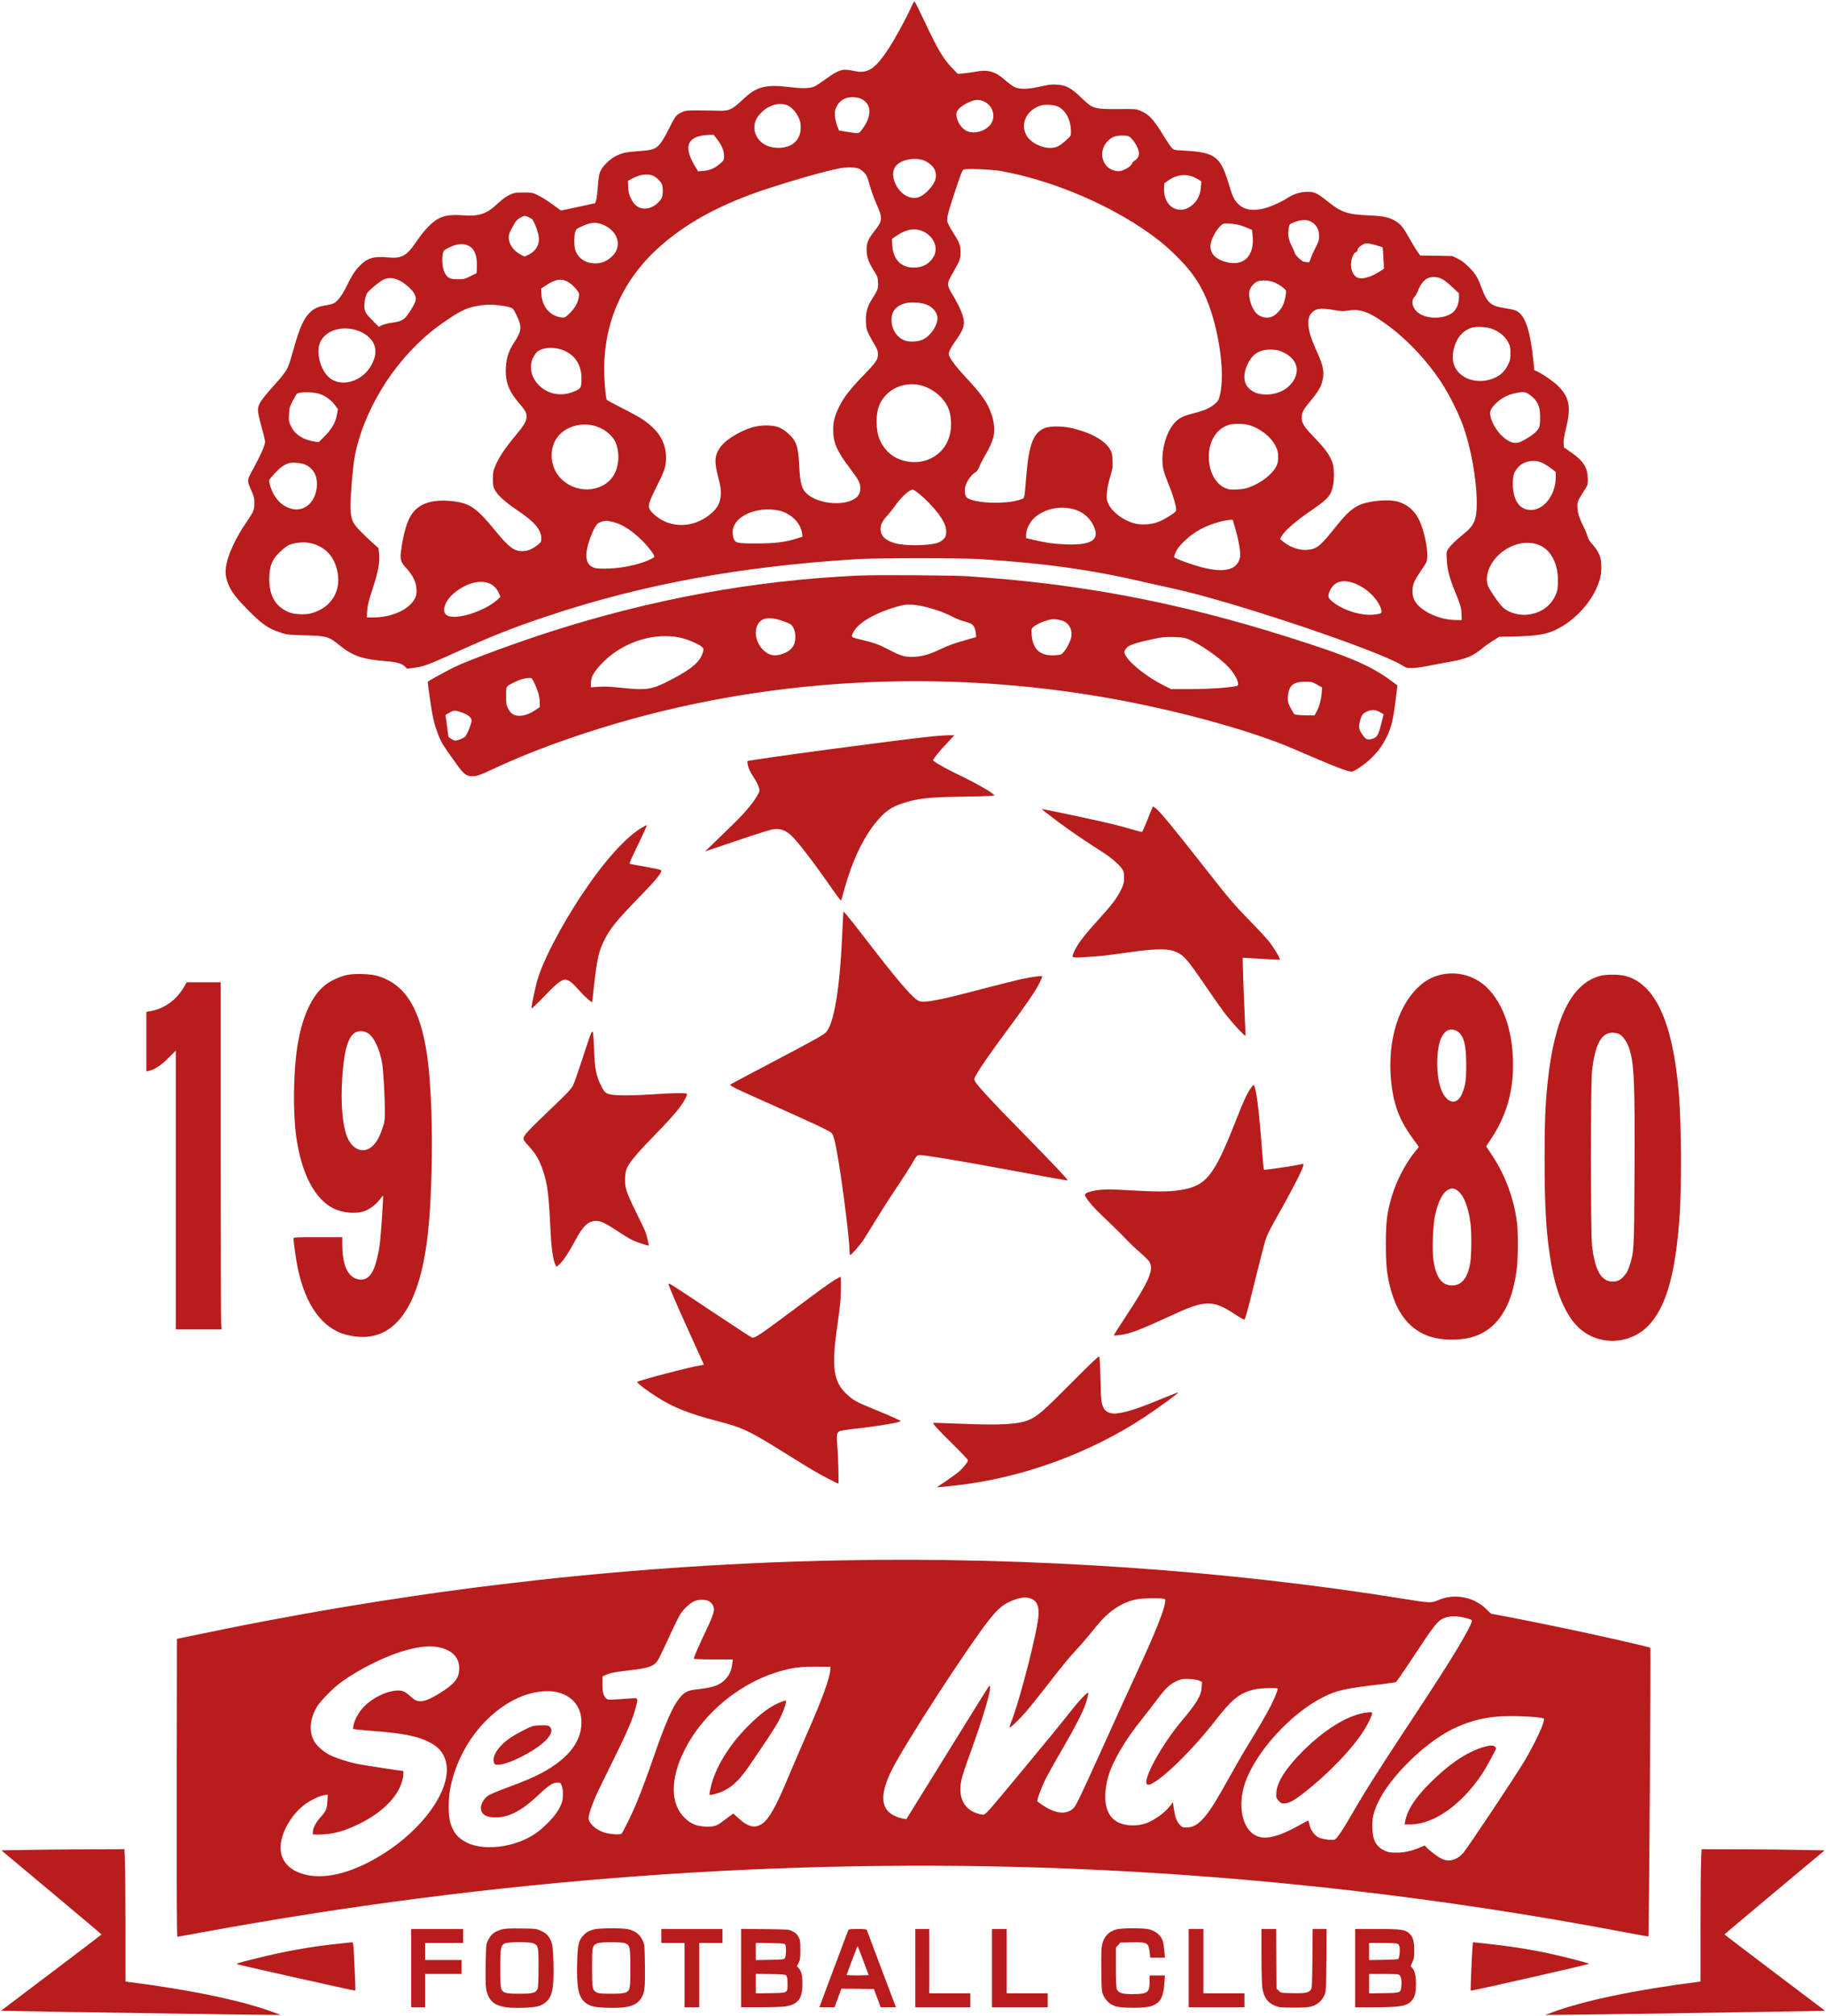 <?xml version="1.0" standalone="no"?>
<!DOCTYPE svg PUBLIC "-//W3C//DTD SVG 20010904//EN"
 "http://www.w3.org/TR/2001/REC-SVG-20010904/DTD/svg10.dtd">
<svg version="1.0" xmlns="http://www.w3.org/2000/svg"
 width="2358pt" height="2602pt" viewBox="0 0 2358 2602"
 preserveAspectRatio="xMidYMid meet">

<g transform="translate(0,2602) scale(0.1,-0.1)"
fill="#b91c1c" stroke="none">
<path d="M11761 25915 c-62 -136 -203 -394 -278 -510 -181 -278 -277 -341
-453 -301 -147 33 -194 20 -365 -103 -55 -40 -118 -82 -140 -93 -55 -29 -153
-33 -310 -14 -331 41 -442 12 -626 -162 -138 -130 -175 -146 -319 -141 -58 2
-175 3 -260 4 -147 0 -158 -1 -211 -26 -66 -31 -85 -56 -156 -202 -62 -126
-121 -218 -160 -245 -48 -33 -94 -43 -233 -53 -166 -11 -216 -22 -303 -66 -85
-45 -177 -141 -201 -209 -10 -29 -21 -105 -26 -184 -5 -75 -15 -153 -22 -175
l-13 -38 -220 -48 -220 -47 -110 80 c-60 44 -144 96 -185 116 -73 36 -78 37
-190 37 -108 0 -119 -2 -181 -31 -45 -22 -96 -59 -155 -114 -145 -135 -236
-165 -454 -149 -135 10 -219 0 -298 -38 -81 -38 -190 -147 -281 -282 -141
-208 -198 -241 -389 -223 -179 17 -263 -10 -365 -117 -59 -62 -102 -132 -170
-272 -47 -98 -110 -180 -157 -204 -16 -8 -61 -20 -102 -26 -102 -15 -159 -42
-216 -103 -72 -76 -123 -189 -192 -432 -32 -115 -67 -228 -76 -249 -24 -58
-68 -118 -159 -220 -213 -237 -241 -282 -232 -373 3 -32 24 -122 47 -202 23
-80 42 -161 43 -180 1 -44 -49 -160 -148 -342 -89 -162 -88 -158 -29 -290 34
-73 38 -92 39 -163 0 -90 -7 -106 -117 -267 -121 -178 -217 -383 -244 -520
-21 -107 -11 -186 35 -284 43 -92 106 -170 265 -330 161 -161 241 -216 386
-265 93 -32 99 -33 330 -40 283 -8 299 -12 440 -125 182 -145 298 -184 620
-210 120 -9 189 -29 226 -65 l31 -30 89 11 c121 15 183 38 519 190 494 224
746 324 1215 481 1220 406 2471 636 3975 731 268 17 1365 17 1620 0 865 -57
1449 -141 2170 -311 72 -17 205 -46 296 -66 754 -160 2681 -807 2979 -1001 40
-26 53 -29 120 -27 41 0 143 15 225 32 83 17 202 39 265 50 201 35 293 73 413
174 28 24 89 67 134 95 l82 52 208 5 c215 4 347 20 443 53 238 82 476 301 595
545 58 121 78 207 73 323 -3 77 -9 101 -35 155 -18 35 -54 87 -81 115 -35 37
-52 65 -61 99 -6 26 -31 86 -55 134 -56 110 -76 179 -76 256 0 64 0 64 101
224 31 50 34 60 33 130 -2 147 -56 231 -219 344 l-90 63 -3 55 c-2 37 8 100
33 199 66 270 40 398 -112 545 -54 52 -197 151 -259 179 l-41 18 -12 121 c-36
360 -97 558 -193 628 -38 27 -61 33 -212 58 -143 24 -195 72 -256 236 -60 160
-82 196 -165 280 -58 59 -99 91 -150 116 l-70 34 -207 4 -208 3 -34 47 c-18
25 -63 99 -100 164 -80 144 -112 186 -173 226 -83 55 -157 72 -363 81 -274 13
-350 39 -525 180 -135 108 -170 125 -265 124 -89 -1 -173 -27 -257 -81 -85
-54 -213 -111 -299 -133 -156 -40 -268 -17 -347 70 -46 52 -59 80 -122 285
-98 316 -177 371 -565 391 -130 7 -132 8 -160 37 -15 16 -56 77 -91 134 -144
236 -201 298 -316 345 -55 22 -68 23 -273 20 -224 -2 -297 6 -360 39 -19 10
-79 61 -133 113 -126 123 -193 158 -312 164 -67 4 -108 -1 -207 -24 -158 -37
-272 -39 -338 -7 -25 13 -81 54 -125 93 -123 108 -219 135 -375 105 -47 -9
-118 -19 -158 -22 l-74 -6 -67 69 c-119 122 -192 245 -364 611 -58 122 -111
231 -119 242 -14 19 -17 15 -57 -74z m-634 -1174 c131 -66 134 -220 7 -390
-44 -59 -38 -58 -194 -33 l-105 17 -24 60 c-13 33 -26 90 -29 127 -4 58 -1 75
21 121 29 58 69 93 131 113 54 18 143 11 193 -15z m1578 -30 c116 -52 159
-194 89 -294 -62 -86 -202 -130 -299 -93 -78 30 -145 133 -145 222 0 45 43 92
121 134 103 55 164 63 234 31z m-2527 -55 c50 -26 102 -84 133 -150 23 -49 29
-75 29 -132 0 -172 -124 -274 -319 -262 -248 15 -366 263 -208 436 52 55 86
80 156 109 65 28 155 27 209 -1z m3487 -13 c104 -54 166 -179 165 -332 0 -43
-4 -49 -60 -99 -90 -81 -134 -102 -207 -102 -116 0 -249 68 -303 154 -91 148
-9 332 175 393 58 19 180 11 230 -14z m-4396 -432 c57 -76 81 -138 81 -212 0
-45 -3 -50 -53 -93 -69 -59 -127 -84 -213 -92 l-69 -6 -47 78 c-151 255 -85
386 198 393 l50 1 53 -69z m5329 34 c41 -35 88 -111 103 -167 11 -41 11 -52
-4 -83 -9 -19 -28 -41 -43 -47 -14 -7 -31 -26 -38 -43 -16 -38 -117 -95 -167
-95 -206 0 -292 249 -137 397 49 47 92 62 180 63 67 0 80 -3 106 -25z m-2679
-292 c56 -18 124 -70 145 -112 44 -86 23 -171 -66 -267 -93 -99 -163 -126
-254 -99 -68 20 -135 81 -173 156 -77 154 -36 271 112 318 77 25 169 26 236 4z
m-844 -104 c24 -7 57 -28 81 -53 36 -37 44 -54 73 -161 18 -66 57 -174 86
-240 87 -195 85 -222 -26 -362 -84 -106 -104 -161 -97 -268 5 -78 33 -148 105
-259 33 -52 38 -68 41 -131 4 -79 -3 -101 -78 -217 -60 -93 -83 -178 -78 -291
3 -82 8 -101 40 -167 20 -41 53 -100 73 -131 45 -70 54 -123 30 -186 -14 -35
-55 -85 -170 -203 -178 -183 -261 -290 -321 -415 -56 -116 -75 -190 -75 -295
1 -161 49 -275 210 -486 122 -161 141 -197 141 -266 0 -71 -31 -117 -102 -152
-160 -78 -451 -40 -583 76 -73 63 -93 136 -105 373 -11 243 -36 314 -140 408
-84 76 -148 101 -261 105 -142 5 -274 -33 -432 -126 -111 -66 -180 -131 -216
-204 -44 -86 -42 -161 5 -344 31 -119 35 -151 32 -219 -7 -123 -57 -201 -185
-289 -221 -151 -501 -134 -685 42 -85 80 -81 108 42 353 103 205 121 259 121
368 0 204 -97 361 -308 501 -43 28 -162 94 -265 145 -103 52 -189 99 -192 104
-12 19 -26 153 -32 301 -27 648 216 1226 701 1663 355 321 806 565 1400 760
345 113 732 223 925 262 82 17 193 18 245 4z m1857 -38 c603 -109 1284 -385
1798 -726 194 -129 315 -225 454 -363 181 -179 279 -312 366 -495 179 -377
277 -1006 204 -1305 -15 -65 -23 -78 -63 -113 -61 -54 -145 -92 -274 -123
-134 -33 -189 -60 -248 -123 -123 -131 -190 -417 -144 -612 9 -35 42 -127 74
-205 57 -136 99 -291 87 -321 -8 -23 -146 -109 -223 -140 -97 -39 -233 -46
-329 -17 -140 43 -274 147 -321 248 -23 50 -25 65 -20 138 3 51 18 127 42 206
32 112 36 134 32 215 -2 68 -9 100 -26 133 -60 116 -229 216 -470 279 -137 36
-313 37 -389 4 -137 -61 -195 -213 -227 -591 -28 -335 -22 -307 -66 -324 -153
-62 -533 -60 -674 3 -45 20 -55 42 -55 124 0 69 74 188 136 219 17 9 34 33 49
71 12 31 41 88 63 125 65 110 102 189 119 255 22 87 13 199 -24 302 -56 156
-124 253 -344 488 -113 122 -194 229 -206 275 -8 33 21 91 100 202 78 109 103
176 92 248 -10 73 -60 186 -137 315 -87 145 -87 150 5 310 85 149 92 169 91
257 -1 88 -15 123 -103 259 -33 52 -64 110 -67 129 -10 50 7 116 103 405 69
206 90 261 107 268 38 16 360 3 488 -20z m-4518 -52 c49 -14 122 -80 137 -126
6 -19 9 -64 7 -99 -3 -52 -9 -70 -34 -101 -66 -81 -154 -119 -238 -101 -59 13
-101 50 -137 124 -27 54 -33 81 -37 147 l-4 82 44 24 c94 53 187 71 262 50z
m6970 -13 c27 -8 66 -27 88 -41 l41 -27 -5 -71 c-6 -86 -35 -157 -86 -210
-170 -177 -402 -61 -390 194 l3 63 55 39 c92 64 195 83 294 53z m-8518 -551
c21 -13 61 -105 83 -190 32 -121 -15 -221 -128 -275 l-48 -22 -42 21 c-99 51
-161 138 -161 225 0 38 9 65 45 130 49 91 61 104 120 134 37 18 43 19 75 6 19
-8 45 -21 56 -29z m10077 -44 c61 -40 91 -96 91 -176 1 -53 -5 -72 -45 -150
-26 -50 -54 -114 -64 -143 -15 -47 -20 -53 -39 -48 -11 3 -31 6 -44 6 -25 0
-122 91 -122 114 0 7 -18 50 -41 94 -43 87 -51 142 -35 238 7 41 9 42 74 67
96 36 165 36 225 -2z m-9146 -36 c192 -86 241 -284 101 -410 -64 -58 -131 -85
-213 -85 -116 0 -207 57 -252 158 -20 45 -23 187 -5 247 11 37 18 43 87 74
120 55 186 58 282 16z m8212 -1 c29 -9 77 -26 106 -39 l53 -23 7 -67 c31 -284
-129 -424 -383 -335 -112 40 -168 111 -160 206 8 100 115 267 176 277 42 7
141 -3 201 -19z m-4105 -74 c147 -56 221 -216 153 -332 -55 -95 -141 -142
-257 -142 -166 -1 -268 106 -278 289 l-4 81 54 37 c122 85 228 106 332 67z
m5865 -185 c46 -14 85 -26 86 -27 2 -2 6 -65 10 -140 l7 -137 -59 -38 c-126
-81 -245 -107 -301 -67 -42 31 -66 89 -66 159 1 71 31 150 63 160 13 4 21 15
21 28 1 32 76 86 120 86 19 0 73 -11 119 -24z m-11723 -5 c81 -40 117 -126
112 -270 l-3 -85 -79 -40 c-75 -37 -86 -40 -165 -40 -103 0 -136 18 -172 92
-25 52 -35 160 -22 233 8 41 13 48 58 72 107 60 199 72 271 38z m12584 -436
c25 -14 82 -60 128 -103 l82 -77 0 -60 c0 -64 -25 -132 -63 -172 -71 -76 -239
-105 -374 -64 -100 31 -163 100 -163 181 0 31 7 49 30 74 16 19 37 58 46 86
18 53 70 123 107 143 62 33 136 30 207 -8z m-13474 -14 c74 -36 168 -120 194
-171 35 -68 27 -99 -57 -230 -69 -107 -99 -126 -230 -144 -52 -8 -112 -23
-133 -34 l-39 -20 -78 80 c-88 91 -92 97 -105 151 -11 50 7 162 32 203 22 35
140 135 202 170 62 36 137 34 214 -5z m2184 -22 c30 -18 74 -57 98 -87 42 -51
43 -56 37 -100 -11 -78 -50 -148 -117 -213 -62 -60 -63 -60 -110 -55 -143 17
-247 137 -256 296 l-4 76 64 42 c123 82 200 93 288 41z m9113 -2 c65 -27 144
-83 152 -108 8 -24 -12 -130 -35 -183 -24 -55 -83 -121 -131 -146 -77 -39
-174 -16 -229 53 -56 72 -90 195 -76 272 8 43 58 104 101 122 49 22 152 17
218 -10z m-4506 -282 c105 -34 172 -123 157 -208 -15 -94 -95 -203 -181 -246
-64 -33 -175 -39 -240 -15 -94 36 -158 124 -169 232 -14 137 53 222 197 253
60 12 173 5 236 -16z m-5508 -14 c46 -5 107 -16 136 -24 50 -15 52 -18 87 -88
82 -165 79 -214 -23 -370 -67 -101 -98 -193 -106 -311 -12 -184 32 -308 162
-462 90 -105 105 -131 105 -182 -1 -60 -29 -109 -145 -248 -131 -157 -211
-276 -256 -382 -30 -70 -33 -88 -34 -173 0 -84 3 -101 26 -145 39 -72 134
-158 294 -265 218 -146 305 -248 305 -361 0 -41 -4 -49 -40 -78 -74 -59 -138
-86 -205 -86 -109 1 -177 53 -354 270 -239 293 -329 354 -560 377 -283 28
-457 -44 -546 -225 -41 -83 -77 -219 -100 -374 -23 -154 -18 -178 61 -266 88
-97 128 -179 132 -272 3 -61 0 -79 -21 -121 -72 -142 -297 -244 -539 -244
l-81 0 5 88 c5 72 17 122 71 287 73 222 94 335 82 449 l-7 71 -61 54 c-137
122 -236 225 -261 271 -38 69 -48 168 -36 348 21 314 37 453 66 582 138 608
552 1235 1064 1610 201 147 324 218 427 244 124 32 231 40 352 26z m10812 -66
c68 -12 99 -13 144 -5 173 32 295 -14 556 -211 235 -177 476 -435 651 -698 98
-146 226 -397 283 -554 110 -299 185 -715 185 -1018 0 -212 -31 -288 -158
-391 -109 -88 -176 -152 -207 -198 -27 -38 -28 -42 -22 -142 6 -129 34 -236
104 -407 73 -177 85 -221 87 -305 l1 -70 -91 2 c-220 6 -462 128 -524 265 -26
56 -26 152 -1 217 10 27 48 92 85 145 36 52 71 107 77 123 35 92 -20 392 -101
553 -57 113 -155 195 -274 226 -127 34 -383 8 -501 -50 -99 -49 -168 -115
-321 -307 -176 -221 -225 -258 -345 -267 -102 -7 -217 32 -307 105 l-42 35 22
40 c38 67 175 187 358 313 223 154 262 193 292 288 32 102 32 276 0 358 -37
93 -92 168 -225 307 -141 147 -167 187 -167 262 0 64 20 104 101 199 97 116
138 180 159 249 38 122 23 214 -64 402 -132 284 -146 447 -44 523 52 39 116
41 289 11z m1996 -232 c106 -33 192 -103 235 -191 19 -37 23 -63 23 -131 0
-76 -4 -93 -33 -152 -37 -76 -92 -130 -167 -164 -162 -74 -351 -49 -461 61
-80 80 -103 187 -69 318 36 140 117 232 235 268 48 14 176 10 237 -9z m-14685
-13 c131 -28 241 -111 273 -208 24 -73 15 -146 -30 -237 -109 -224 -393 -315
-554 -178 -104 89 -166 294 -128 425 46 156 234 241 439 198z m2680 -259 c175
-54 271 -194 267 -388 -2 -102 -8 -114 -69 -144 -165 -80 -346 -58 -470 58
-111 104 -144 250 -84 371 16 31 41 65 55 76 69 50 192 61 301 27z m9328 -37
c131 -61 196 -167 171 -275 -41 -179 -239 -295 -452 -266 -75 10 -125 36 -172
87 -61 68 -64 177 -8 296 66 141 159 198 316 192 65 -3 93 -9 145 -34z m-4675
-428 c185 -49 344 -205 374 -369 37 -201 -10 -376 -130 -491 -128 -122 -311
-161 -491 -105 -80 25 -135 59 -195 122 -93 99 -133 211 -133 378 0 154 38
257 126 346 112 114 288 161 449 119z m-7755 -114 c71 -27 145 -83 189 -145
l35 -48 -12 -66 c-17 -102 -64 -185 -156 -279 l-81 -81 -57 9 c-147 24 -247
89 -298 193 -31 62 -32 70 -28 156 4 82 8 97 48 176 25 47 49 88 54 92 46 28
225 24 306 -7z m15605 -1 c112 -77 149 -160 143 -320 -3 -91 -5 -102 -33 -140
-29 -42 -125 -109 -214 -151 -80 -38 -161 -11 -258 87 -69 70 -129 180 -139
257 -8 56 12 93 91 166 66 59 143 98 234 116 103 21 127 18 176 -15z m-3625
-395 c147 -39 293 -152 352 -273 29 -58 33 -77 33 -142 0 -62 -5 -84 -27 -125
-52 -98 -178 -197 -325 -257 -64 -25 -96 -32 -178 -36 -88 -4 -107 -2 -152 18
-130 56 -213 214 -213 405 0 199 95 354 250 408 57 20 188 21 260 2z m-8468
-6 c130 -27 248 -114 296 -217 50 -111 50 -275 -3 -389 -113 -249 -474 -297
-690 -92 -161 152 -177 417 -34 574 100 108 270 158 431 124z m12263 -483 c28
-13 78 -44 113 -70 l62 -48 0 -67 c0 -226 -150 -424 -321 -424 -145 0 -232
124 -233 333 -1 114 15 161 73 223 71 77 206 100 306 53z m-15975 -23 c101
-45 154 -133 153 -253 -2 -220 -159 -368 -335 -316 -142 41 -242 164 -282 346
-4 22 7 39 70 108 70 76 120 112 184 133 42 14 161 4 210 -18z m7931 -379 c95
-77 218 -209 272 -291 61 -93 81 -150 75 -215 -5 -43 -11 -57 -41 -84 -19 -18
-52 -37 -74 -43 -132 -37 -419 -39 -545 -3 -116 33 -175 84 -185 159 -9 66 13
118 78 190 34 37 82 97 107 133 79 113 185 210 230 210 8 0 46 -25 83 -56z
m1939 -185 c140 -22 248 -99 308 -219 93 -184 -14 -260 -351 -247 -155 6 -261
20 -424 59 l-93 22 0 38 c0 93 65 203 156 263 116 77 260 107 404 84z m-3751
-30 c154 -33 283 -161 299 -296 l4 -41 -78 -25 c-146 -46 -278 -62 -519 -62
-248 0 -269 5 -291 65 -7 19 -13 55 -13 80 -2 199 304 342 598 279z m5861
-122 c0 -1 15 -54 34 -118 41 -140 69 -307 60 -357 -34 -187 -237 -221 -604
-103 -135 44 -244 88 -248 100 -2 6 8 37 23 68 18 41 50 81 109 138 124 121
275 202 461 251 76 19 165 31 165 21z m-8019 -21 c121 -26 246 -103 382 -235
84 -82 167 -189 167 -216 0 -18 -121 -71 -230 -99 -137 -37 -278 -56 -413 -56
-99 0 -124 3 -158 21 -87 44 -100 158 -40 338 40 119 85 207 117 228 14 9 42
20 62 24 21 3 39 7 42 8 3 0 35 -6 71 -13z m-3876 -280 c170 -45 282 -160 326
-336 67 -264 -62 -489 -325 -565 -83 -24 -232 -17 -301 14 -168 75 -246 207
-248 421 0 121 18 199 65 272 28 45 112 125 168 161 66 43 220 59 315 33z
m15842 -18 c162 -60 260 -252 251 -491 -3 -89 -8 -111 -35 -169 -61 -130 -178
-214 -331 -239 -123 -20 -259 15 -344 90 -43 38 -176 230 -194 281 -52 143 46
349 220 461 142 93 298 117 433 67z m-2396 -491 c90 -31 170 -81 244 -154 67
-66 125 -166 125 -214 0 -26 -3 -28 -70 -39 -165 -28 -409 42 -558 159 -63 50
-70 73 -42 139 52 120 157 158 301 109z m-11145 -11 c55 -25 93 -68 120 -131
l16 -40 -50 -46 c-28 -25 -90 -67 -140 -92 -219 -113 -451 -153 -515 -88 -50
50 -8 173 89 260 159 141 353 196 480 137z"/>
<path d="M11080 18590 c-1343 -62 -2649 -300 -3975 -725 -440 -141 -1072 -374
-1240 -457 -109 -55 -334 -178 -340 -187 -6 -12 50 -396 73 -491 28 -116 75
-242 117 -313 36 -60 210 -306 242 -342 51 -57 84 -75 138 -75 67 0 88 8 331
120 329 152 697 295 1134 438 2075 681 4371 847 6610 476 921 -152 1951 -429
2535 -681 526 -228 693 -293 748 -293 33 0 158 83 241 161 88 82 150 163 202
265 67 129 91 224 123 468 l27 218 -71 53 c-278 206 -550 322 -1339 571 -1424
450 -2679 688 -4131 785 -208 13 -1187 20 -1425 9z m892 -409 c127 -33 240
-75 340 -128 36 -19 98 -43 137 -53 40 -10 83 -26 97 -35 31 -20 51 -65 56
-125 l3 -44 -165 -47 c-105 -29 -203 -65 -270 -97 -155 -75 -249 -104 -356
-110 -123 -6 -174 7 -329 88 -137 72 -193 92 -374 135 -122 29 -124 31 -92 93
66 130 292 258 605 343 92 25 196 19 348 -20z m-1878 -172 c50 -17 102 -38
114 -46 36 -22 64 -95 63 -164 0 -112 -51 -179 -165 -219 -98 -35 -173 -22
-243 43 -88 81 -126 214 -89 311 42 109 146 134 320 75z m3646 -9 c71 -36 108
-113 95 -196 -8 -54 -55 -149 -98 -199 -32 -36 -36 -38 -109 -43 -191 -12
-287 68 -305 254 -3 34 -3 72 0 85 9 37 144 103 247 123 45 8 131 -4 170 -24z
m-4960 -210 c98 -20 259 -90 293 -128 15 -17 16 -23 2 -68 -34 -114 -138 -205
-387 -336 -279 -147 -322 -153 -718 -111 -95 10 -179 13 -242 8 l-98 -7 0 49
c1 26 7 64 14 84 17 49 90 142 170 217 262 244 640 359 966 292z m6560 -18
c142 -55 413 -243 524 -363 98 -106 153 -230 109 -243 -76 -21 -344 -40 -584
-41 l-266 0 -94 47 c-252 125 -510 345 -509 432 0 12 13 35 28 53 32 37 116
65 337 113 123 26 155 29 270 27 103 -3 141 -8 185 -25z m-8435 -579 c46 -98
65 -171 65 -244 l0 -57 -57 -38 c-75 -50 -142 -74 -207 -74 -68 0 -111 28
-145 95 -23 44 -26 61 -26 162 0 129 -5 120 110 178 69 35 129 52 192 54 31 1
34 -3 68 -76z m10102 -10 l66 -36 -6 -81 c-7 -86 -33 -176 -70 -241 l-23 -40
-123 2 c-69 1 -129 7 -136 13 -7 6 -29 44 -50 84 -34 68 -37 79 -33 142 8 143
66 194 221 194 84 0 93 -2 154 -37z m819 -359 l42 -24 -34 -132 c-36 -145 -51
-167 -123 -188 -54 -15 -77 -3 -121 62 -45 68 -49 97 -22 192 18 64 40 87 108
111 48 18 95 11 150 -21z m-11853 -4 c77 -29 117 -64 117 -101 0 -37 -56 -178
-82 -206 -21 -22 -96 -53 -130 -53 -22 0 -88 41 -88 55 0 6 -9 70 -19 143
l-18 133 51 30 c57 34 77 33 169 -1z"/>
<path d="M12030 16514 c-425 -43 -2363 -303 -2379 -319 -2 -3 1 -29 8 -60 8
-35 31 -83 66 -136 30 -44 62 -105 71 -134 17 -52 17 -52 -10 -102 -56 -102
-164 -232 -315 -378 -85 -82 -202 -196 -260 -253 l-106 -102 415 140 c275 94
436 143 476 147 87 8 150 -15 223 -83 73 -68 249 -293 422 -539 190 -272 218
-309 223 -294 2 8 21 75 42 149 97 351 235 643 398 846 118 147 201 206 361
258 186 60 331 76 740 82 182 2 355 7 385 10 l55 6 -30 25 c-54 44 -215 134
-384 216 -173 83 -323 164 -362 195 l-22 19 34 49 c18 27 69 87 114 134 44 47
91 97 104 113 l24 27 -79 -1 c-43 -1 -140 -8 -214 -15z"/>
<path d="M14820 15445 c-36 -91 -69 -165 -74 -165 -5 0 -86 22 -180 49 -94 27
-265 70 -381 95 -415 91 -728 156 -732 152 -2 -2 90 -73 204 -159 182 -135
308 -221 589 -402 97 -62 202 -152 239 -204 27 -39 30 -50 30 -119 0 -66 -5
-87 -32 -144 -56 -119 -116 -198 -338 -443 -158 -175 -237 -282 -275 -371 -35
-80 -38 -77 118 -70 190 10 298 21 587 63 303 44 486 50 575 19 131 -45 165
-83 430 -471 78 -115 181 -261 228 -324 84 -112 266 -311 275 -301 2 3 -2 118
-9 255 -7 138 -16 363 -20 501 l-7 251 79 -4 c43 -2 150 -8 237 -14 88 -6 161
-8 164 -6 7 7 -34 83 -89 164 -56 84 -113 147 -328 368 -171 175 -253 271
-530 625 -431 550 -604 760 -660 800 -15 11 -30 20 -32 20 -1 0 -32 -74 -68
-165z"/>
<path d="M8286 15335 c-210 -126 -482 -430 -763 -850 -293 -438 -538 -917
-597 -1165 -40 -168 -68 -312 -62 -318 4 -3 78 68 165 158 177 185 239 230
292 211 43 -15 75 -42 149 -126 71 -81 173 -172 177 -159 1 5 11 95 23 199 36
333 58 440 120 571 77 166 163 273 481 600 216 221 287 312 263 333 -5 5 -90
23 -189 41 -99 17 -190 34 -202 37 -20 4 -17 13 54 161 131 274 162 342 154
342 -4 0 -33 -16 -65 -35z"/>
<path d="M10886 14165 c-3 -50 -8 -151 -11 -225 -29 -667 -104 -1123 -203
-1238 -34 -40 -110 -83 -722 -405 -272 -143 -504 -266 -514 -273 -24 -16 -8
-24 619 -304 459 -205 640 -290 678 -320 31 -24 52 -109 97 -380 60 -364 140
-1016 140 -1137 0 -35 4 -63 9 -63 15 0 119 119 170 193 26 40 95 151 153 247
58 96 175 279 260 405 85 127 183 278 217 338 61 103 64 107 98 107 73 0 512
-73 1173 -196 518 -96 733 -134 737 -130 8 7 -192 218 -592 626 -390 396 -573
595 -605 654 -13 26 -12 31 15 79 55 100 190 294 404 582 253 341 368 510 416
610 19 40 35 76 35 80 0 12 -115 -1 -252 -30 -68 -14 -303 -72 -523 -130 -568
-150 -745 -183 -818 -156 -73 28 -264 249 -647 746 -134 175 -263 338 -286
364 l-42 46 -6 -90z"/>
<path d="M18675 13450 c-141 -17 -255 -72 -361 -173 -286 -271 -417 -779 -337
-1317 36 -245 121 -444 283 -658 33 -44 60 -83 60 -87 0 -4 -20 -30 -44 -58
-117 -138 -240 -372 -299 -567 -65 -213 -81 -341 -81 -625 0 -262 12 -390 55
-558 89 -350 259 -559 525 -643 142 -45 366 -49 516 -9 341 90 543 399 598
918 14 139 15 446 0 562 -38 309 -152 618 -324 875 l-75 113 60 90 c181 271
273 552 286 877 18 471 -110 873 -349 1095 -138 127 -327 188 -513 165z m146
-743 c83 -56 114 -176 113 -437 0 -195 -11 -268 -55 -371 -70 -162 -211 -119
-278 84 -54 164 -56 441 -4 604 18 57 63 120 97 133 39 16 92 11 127 -13z
m-22 -2041 c92 -48 160 -204 190 -435 16 -126 14 -412 -4 -517 -34 -194 -110
-287 -236 -287 -132 0 -209 108 -240 340 -16 123 -5 429 20 553 37 181 101
308 172 343 42 21 62 21 98 3z"/>
<path d="M4475 13434 c-89 -20 -204 -73 -271 -125 -176 -136 -304 -414 -363
-789 -53 -334 -60 -853 -16 -1170 66 -476 237 -806 480 -928 121 -61 299 -75
408 -33 71 28 145 86 194 151 20 27 38 48 40 46 5 -5 -24 -451 -38 -581 -14
-142 -54 -309 -90 -382 -49 -101 -117 -138 -207 -113 -124 33 -191 185 -192
438 l0 102 -315 0 c-306 0 -315 -1 -315 -19 0 -41 31 -260 51 -361 99 -494
319 -799 633 -880 581 -148 940 297 1051 1305 26 242 34 379 47 779 17 566 -6
1174 -57 1526 -88 600 -280 910 -630 1020 -94 30 -308 37 -410 14z m270 -747
c82 -46 157 -202 190 -394 16 -96 35 -437 35 -626 0 -106 -3 -129 -31 -210
-39 -117 -78 -186 -135 -236 -115 -101 -262 -39 -327 138 -56 151 -78 433 -58
742 29 437 97 609 241 609 28 0 60 -9 85 -23z"/>
<path d="M20675 13426 c-376 -92 -601 -539 -689 -1371 -31 -293 -40 -516 -40
-1010 0 -644 23 -988 90 -1365 69 -386 203 -677 378 -822 252 -210 632 -191
865 43 234 236 359 669 411 1429 27 402 22 1181 -10 1575 -77 926 -309 1427
-702 1520 -75 18 -233 18 -303 1z m232 -753 c43 -20 95 -89 123 -163 73 -193
83 -426 77 -1645 -5 -963 -7 -1007 -58 -1165 -26 -81 -41 -111 -81 -155 -42
-49 -83 -68 -143 -68 -148 0 -231 147 -267 473 -18 164 -18 2077 0 2240 38
346 120 500 265 500 27 0 65 -8 84 -17z"/>
<path d="M2381 13288 c-102 -178 -262 -292 -453 -323 l-38 -6 0 -385 0 -384
28 6 c79 17 158 69 255 165 l97 98 0 -1799 0 -1800 296 0 297 0 -7 77 c-3 42
-6 1050 -6 2240 l0 2163 -219 0 -220 0 -30 -52z"/>
<path d="M7623 12658 c-11 -29 -60 -174 -108 -323 -48 -148 -100 -295 -115
-326 -23 -44 -72 -97 -237 -255 -362 -345 -403 -390 -403 -437 0 -10 26 -46
58 -80 100 -107 149 -191 195 -332 59 -179 73 -290 97 -790 10 -210 33 -363
62 -420 l15 -28 41 37 c48 44 122 157 202 307 98 184 167 249 264 249 66 0
125 -28 285 -134 69 -47 156 -99 192 -116 60 -27 199 -73 205 -67 6 5 -26 137
-44 183 -11 27 -67 144 -125 260 -120 244 -142 313 -135 437 4 63 11 94 31
134 39 77 156 212 387 448 212 218 310 336 360 435 25 49 27 59 14 64 -27 10
-210 6 -424 -9 -245 -18 -460 -19 -547 -4 -70 12 -88 28 -133 119 -63 125 -80
216 -89 477 -4 120 -11 207 -17 213 -8 8 -17 -5 -31 -42z"/>
<path d="M16146 11965 c-49 -72 -90 -163 -192 -423 -284 -719 -379 -834 -733
-887 -126 -19 -315 -19 -646 1 -216 13 -291 14 -373 5 -106 -11 -192 -39 -192
-63 0 -26 75 -124 154 -203 45 -44 135 -132 202 -195 66 -63 149 -146 185
-185 35 -38 111 -111 169 -160 57 -50 113 -105 123 -123 60 -103 -2 -246 -309
-711 -85 -128 -153 -236 -150 -239 3 -3 41 0 84 6 135 19 253 65 677 260 424
195 518 195 809 3 60 -40 112 -69 116 -64 14 16 40 111 144 533 58 234 115
454 126 490 28 83 55 135 218 425 150 266 272 509 272 541 l0 21 -127 -24
c-94 -17 -351 -53 -380 -53 -5 0 -15 105 -33 345 -35 453 -70 719 -99 748 -5
5 -25 -17 -45 -48z"/>
<path d="M10782 9500 c-84 -53 -185 -125 -512 -370 -457 -342 -524 -387 -561
-375 -12 4 -242 154 -513 335 -529 352 -552 367 -562 358 -8 -9 92 -241 290
-677 91 -200 166 -365 166 -366 0 -2 -21 -6 -47 -10 -131 -19 -793 -193 -815
-214 -10 -8 139 -121 259 -196 213 -135 413 -214 783 -310 323 -84 407 -124
880 -420 151 -95 320 -198 374 -229 102 -59 290 -156 302 -156 8 0 -2 342 -15
510 -10 130 -4 154 42 170 17 5 92 17 166 25 308 34 611 84 611 101 0 8 -137
69 -345 154 -232 95 -270 116 -356 198 -166 156 -192 345 -120 852 17 118 35
262 41 319 12 120 13 341 3 340 -5 0 -36 -18 -71 -39z"/>
<path d="M13833 8167 c-350 -353 -432 -425 -536 -471 -141 -63 -366 -76 -912
-53 -181 7 -332 12 -334 11 -10 -8 70 -97 251 -274 109 -107 198 -201 198
-209 0 -22 -65 -104 -120 -150 -29 -24 -102 -77 -163 -118 -62 -41 -114 -76
-116 -79 -4 -4 28 -1 234 21 849 92 1735 413 2455 890 168 111 433 305 426
312 -2 3 -93 -33 -203 -78 -315 -131 -460 -178 -594 -194 -73 -9 -140 18 -165
66 -33 65 -37 98 -43 376 -4 178 -10 286 -17 293 -7 7 -113 -93 -361 -343z"/>
<path d="M10885 5879 c-2631 -49 -5302 -345 -7970 -884 -258 -53 -506 -103
-550 -113 l-80 -17 -3 -1923 c-1 -1366 1 -1922 9 -1922 6 0 144 25 307 55
3770 693 7523 969 11197 825 2407 -95 4834 -373 7204 -825 157 -30 286 -53
288 -51 7 7 32 3721 25 3727 -6 6 -388 95 -727 169 -265 59 -800 169 -1065
220 l-265 50 -66 63 c-165 158 -413 202 -622 110 -82 -36 -111 -35 -417 15
-2289 371 -4835 547 -7265 501z m2441 -500 c61 -29 87 -85 86 -187 -1 -181
-238 -1112 -361 -1419 -11 -29 -17 -53 -13 -53 16 0 127 108 210 203 48 56
159 195 247 307 212 274 314 399 405 495 42 44 116 130 165 190 144 178 193
231 263 288 115 94 217 145 347 172 71 15 286 20 345 9 31 -7 32 -7 25 -52
-17 -114 -141 -421 -366 -904 -73 -156 -277 -605 -455 -998 -280 -618 -329
-720 -363 -752 -90 -85 -227 -72 -393 38 -37 25 -70 48 -72 52 -9 15 53 183
111 297 33 66 127 233 207 370 154 262 271 488 305 591 29 88 41 144 29 144
-18 0 -145 -139 -238 -260 -52 -69 -317 -393 -589 -720 -490 -591 -494 -595
-530 -594 -20 1 -61 11 -92 23 -160 61 -227 212 -185 420 9 46 51 176 93 290
205 560 320 961 265 927 -4 -2 -246 -390 -537 -861 l-530 -856 -35 4 c-19 3
-60 14 -90 26 -209 79 -229 273 -63 606 172 343 986 1597 1264 1946 118 148
190 204 324 251 96 33 163 36 221 7z m-4169 -29 c18 -10 39 -34 49 -51 29 -58
16 -107 -90 -329 -94 -198 -156 -340 -156 -360 0 -6 95 -10 251 -10 l252 0 -6
-53 c-10 -81 -35 -142 -79 -192 -75 -85 -153 -115 -355 -139 -99 -11 -131 -19
-168 -41 -113 -66 -225 -288 -395 -780 -96 -279 -182 -509 -243 -655 -58 -139
-167 -360 -190 -389 -14 -17 -147 -9 -222 14 -104 30 -205 122 -205 186 0 40
43 171 94 285 24 55 123 258 219 451 181 365 261 550 296 690 34 133 37 127
-71 119 -279 -20 -287 -20 -310 0 -36 33 -48 77 -48 184 l0 101 43 19 c61 27
114 37 309 60 249 28 313 51 365 132 15 24 78 155 141 292 62 137 129 273 148
301 44 68 123 141 177 165 57 26 151 27 194 0z m9776 -216 c38 -9 71 -23 74
-30 8 -20 -64 -159 -184 -359 -153 -253 -268 -432 -738 -1145 -245 -371 -468
-722 -550 -865 -186 -324 -271 -454 -302 -461 -37 -10 -144 3 -191 22 -68 27
-119 97 -136 187 -4 20 -10 37 -13 37 -3 0 -60 -30 -126 -67 -266 -148 -434
-186 -554 -125 -172 88 -233 384 -137 672 135 401 591 903 1012 1114 174 87
274 110 750 166 95 12 179 23 187 26 8 3 120 166 249 362 229 348 287 423 353
456 78 39 178 43 306 10z m-13259 -379 c164 -35 256 -130 256 -266 0 -129 -51
-197 -233 -313 -127 -81 -206 -115 -265 -116 -52 0 -72 10 -137 68 -69 62
-105 76 -185 69 -130 -11 -298 -95 -405 -202 -68 -67 -130 -178 -141 -251 l-6
-41 43 -7 c24 -3 130 -13 234 -21 366 -29 546 -64 690 -134 106 -51 166 -106
207 -188 180 -367 -292 -1027 -987 -1379 -365 -184 -690 -223 -922 -109 -167
82 -233 234 -184 424 38 150 142 312 270 418 80 65 208 131 275 140 l49 6 -5
-84 c-5 -98 -19 -130 -91 -209 -57 -62 -97 -140 -97 -187 l0 -33 83 0 c169 0
324 42 522 140 295 146 496 350 550 556 14 53 20 124 11 124 -24 0 -512 75
-588 90 -127 26 -292 80 -371 122 -70 38 -150 107 -182 159 -78 123 -69 295
26 455 43 74 209 243 313 319 242 177 603 353 863 420 174 45 295 54 407 30z
m5048 -294 c-8 -104 -110 -386 -282 -776 -100 -227 -223 -515 -297 -690 -120
-287 -213 -450 -290 -508 -98 -73 -186 -56 -317 63 l-67 60 -38 -27 c-21 -16
-66 -49 -100 -75 -78 -59 -122 -72 -232 -65 -107 6 -177 35 -253 107 -191 180
-194 505 -9 875 248 496 748 898 1285 1036 145 37 245 47 428 46 l175 -2 -3
-44z m4762 -134 l38 -17 -4 -67 c-6 -110 -60 -201 -267 -448 -247 -294 -489
-734 -443 -803 53 -79 532 363 881 812 224 289 322 366 518 410 76 17 293 23
293 8 0 -22 -42 -125 -84 -209 -53 -106 -173 -313 -304 -525 -50 -80 -147
-249 -217 -374 -171 -307 -246 -431 -315 -518 -95 -120 -166 -166 -256 -166
-52 0 -59 3 -89 35 -39 41 -61 100 -77 211 l-12 82 -26 -37 c-68 -93 -208
-196 -322 -237 -109 -38 -252 -35 -347 7 -167 74 -220 282 -146 575 49 195
216 484 445 768 61 77 143 182 182 235 117 159 178 216 277 258 48 20 69 23
146 20 54 -2 105 -10 129 -20z m-8281 -152 c181 -47 291 -172 304 -348 20
-265 -152 -499 -507 -690 -112 -60 -213 -103 -455 -193 -110 -41 -217 -86
-238 -100 -54 -35 -97 -107 -97 -160 0 -81 65 -124 186 -124 176 1 338 84 552
285 139 131 191 165 248 165 41 0 43 -2 59 -44 13 -32 16 -66 14 -123 -3 -67
-10 -91 -41 -155 -42 -84 -128 -183 -248 -286 -250 -214 -703 -292 -955 -165
-111 56 -170 127 -208 248 -31 99 -30 324 1 472 109 508 440 944 868 1145 172
80 378 109 517 73z m12590 -317 c91 -7 141 -16 144 -23 15 -40 -109 -309 -259
-560 -112 -187 -727 -1110 -781 -1171 -85 -97 -190 -124 -287 -74 -48 24 -150
102 -188 143 l-24 25 -67 -28 c-112 -46 -197 -64 -301 -64 -74 0 -105 5 -141
21 -116 52 -161 130 -167 294 -5 123 14 210 74 335 156 329 600 766 959 943
175 87 348 138 545 160 113 13 337 12 493 -1z"/>
<path d="M17614 3909 c-222 -37 -516 -220 -785 -488 -222 -221 -340 -405 -347
-541 -4 -64 -2 -69 28 -103 27 -31 39 -37 72 -37 57 0 128 38 250 133 325 252
641 583 788 822 49 79 100 187 100 210 0 17 -24 18 -106 4z"/>
<path d="M10097 4055 c-135 -50 -268 -145 -432 -310 -254 -254 -434 -550 -490
-808 -10 -43 -15 -80 -12 -83 11 -11 117 18 183 50 131 65 218 154 373 386 54
80 141 209 194 287 53 79 116 180 140 225 66 122 115 270 90 267 -5 0 -25 -7
-46 -14z"/>
<path d="M6870 3736 c-62 -23 -203 -97 -270 -141 -159 -106 -252 -245 -220
-329 8 -22 16 -26 49 -26 125 0 449 159 597 294 90 82 117 153 74 196 -17 17
-33 20 -107 19 -49 0 -104 -6 -123 -13z"/>
<path d="M19165 3471 c-197 -58 -386 -176 -605 -377 -255 -235 -383 -416 -415
-587 l-7 -37 74 0 c302 0 664 255 929 655 50 75 179 312 179 329 0 2 -7 12
-16 20 -20 20 -63 19 -139 -3z"/>
<path d="M292 2140 l-274 -5 646 -540 c355 -297 646 -542 646 -545 0 -3 -292
-226 -649 -495 l-648 -490 71 -2 c129 -5 3308 -53 3426 -52 l115 0 -95 35
c-401 149 -1071 289 -1857 389 l-53 7 0 702 c0 387 -3 771 -7 854 l-6 152
-521 -2 c-287 -1 -644 -5 -794 -8z"/>
<path d="M21967 1998 c-4 -83 -7 -467 -7 -854 l0 -702 -52 -7 c-787 -100
-1457 -240 -1858 -389 l-95 -35 115 0 c118 -1 3297 47 3426 52 l71 2 -648 490
c-357 269 -649 492 -649 495 0 3 291 248 646 545 l646 540 -309 6 c-169 4
-527 7 -794 8 l-486 1 -6 -152z"/>
<path d="M6482 1115 c-100 -28 -144 -64 -184 -150 -22 -48 -23 -63 -26 -317
-3 -219 -1 -278 12 -330 44 -172 154 -224 461 -215 182 5 240 19 304 73 84 72
106 187 98 504 -5 225 -16 277 -66 346 -20 28 -48 49 -92 69 -63 29 -67 29
-259 32 -148 2 -208 -1 -248 -12z m403 -179 c67 -28 70 -41 69 -316 0 -161 -4
-254 -12 -272 -22 -53 -60 -63 -232 -63 -179 0 -214 9 -236 61 -11 25 -14 92
-14 269 0 267 6 295 62 320 46 20 315 21 363 1z"/>
<path d="M7675 1116 c-69 -17 -105 -38 -148 -85 -55 -62 -67 -117 -74 -341 -9
-314 16 -443 98 -514 64 -54 122 -68 304 -73 247 -7 358 24 421 118 49 74 56
131 52 429 -3 252 -4 267 -26 315 -41 89 -97 132 -200 154 -70 15 -363 13
-427 -3z m401 -181 c59 -24 64 -51 64 -320 0 -177 -3 -244 -14 -269 -22 -52
-57 -61 -236 -61 -130 0 -160 3 -188 18 -53 29 -56 48 -57 317 0 274 3 287 68
315 46 20 315 20 363 0z"/>
<path d="M14417 1115 c-103 -28 -163 -94 -187 -205 -8 -37 -11 -143 -8 -325 3
-259 4 -272 27 -322 30 -67 83 -115 152 -139 80 -28 378 -28 463 0 118 39 159
110 172 296 l7 100 -99 0 -99 0 0 -83 c0 -139 -26 -157 -225 -157 -127 0 -174
14 -197 60 -9 18 -13 97 -13 282 l0 258 29 32 29 33 139 3 c209 5 228 -5 240
-135 l6 -63 95 0 95 0 -7 83 c-4 45 -11 98 -16 117 -23 84 -84 139 -181 166
-70 18 -354 18 -422 -1z"/>
<path d="M5310 615 l0 -505 90 0 90 0 0 215 0 215 235 0 235 0 0 90 0 90 -235
0 -235 0 0 110 0 110 245 0 245 0 0 90 0 90 -335 0 -335 0 0 -505z"/>
<path d="M8540 1030 l0 -90 150 0 150 0 0 -415 0 -415 95 0 95 0 0 415 0 415
150 0 150 0 0 90 0 90 -395 0 -395 0 0 -90z"/>
<path d="M9570 616 l0 -506 253 0 c138 0 281 5 317 10 167 27 222 100 222 295
1 102 -14 162 -48 199 l-24 25 22 43 c20 38 23 58 23 168 0 115 -2 129 -25
170 -18 33 -38 52 -75 70 -50 25 -52 25 -357 28 l-308 3 0 -505z m570 304 c15
-24 12 -153 -4 -176 -13 -17 -30 -19 -195 -22 l-181 -3 0 111 0 111 185 -3
c152 -2 187 -6 195 -18z m16 -404 c9 -13 14 -47 14 -101 0 -124 9 -119 -219
-123 l-191 -3 0 126 0 126 191 -3 c175 -3 192 -5 205 -22z"/>
<path d="M10951 1098 c-19 -52 -321 -858 -345 -920 l-25 -68 98 0 98 0 44 120
44 120 210 -2 210 -3 44 -117 44 -118 98 0 99 0 -11 28 c-6 15 -89 234 -184
487 -95 253 -176 468 -180 478 -6 15 -22 17 -121 17 -110 0 -115 -1 -123 -22z
m198 -389 l69 -184 -74 -3 c-41 -2 -106 -2 -144 0 l-68 3 44 120 c76 205 96
256 100 252 2 -2 35 -86 73 -188z"/>
<path d="M11820 615 l0 -505 355 0 355 0 0 90 0 90 -265 0 -265 0 0 415 0 415
-90 0 -90 0 0 -505z"/>
<path d="M12810 615 l0 -505 360 0 360 0 0 90 0 90 -265 0 -265 0 0 415 0 415
-95 0 -95 0 0 -505z"/>
<path d="M15350 615 l0 -505 360 0 360 0 0 90 0 90 -265 0 -265 0 0 415 0 415
-95 0 -95 0 0 -505z"/>
<path d="M16290 778 c0 -189 5 -374 10 -412 19 -129 68 -198 169 -238 50 -20
74 -22 236 -23 146 0 191 3 238 18 72 22 127 71 158 140 24 52 24 56 27 455
l3 402 -90 0 -90 0 -3 -378 c-3 -339 -5 -381 -20 -405 -27 -40 -75 -49 -241
-45 -145 3 -147 3 -174 31 l-28 27 -3 385 -3 385 -94 0 -95 0 0 -342z"/>
<path d="M17500 615 l0 -505 248 0 c343 0 422 15 485 89 39 47 51 96 52 211 0
111 -17 181 -54 214 -17 16 -17 18 7 67 21 43 25 64 25 147 0 119 -15 176 -57
218 -57 57 -103 64 -423 64 l-283 0 0 -505z m543 316 c20 -8 26 -19 32 -58 6
-45 -5 -127 -20 -141 -4 -4 -90 -8 -191 -10 l-184 -3 0 110 0 111 169 0 c93 0
181 -4 194 -9z m14 -397 c31 -9 47 -63 40 -142 -8 -98 -4 -96 -227 -100 l-190
-3 0 125 0 126 178 0 c97 0 187 -3 199 -6z"/>
<path d="M4360 929 c-357 -37 -702 -100 -1079 -195 -204 -51 -230 -59 -220
-68 8 -7 1522 -346 1527 -342 5 5 -16 493 -24 574 -3 31 -10 52 -17 51 -7 -1
-91 -9 -187 -20z"/>
<path d="M19016 897 c-8 -80 -29 -568 -24 -573 7 -6 1528 339 1528 347 0 8
-263 77 -475 124 -289 65 -578 109 -977 149 l-47 5 -5 -52z"/>
</g>
</svg>
